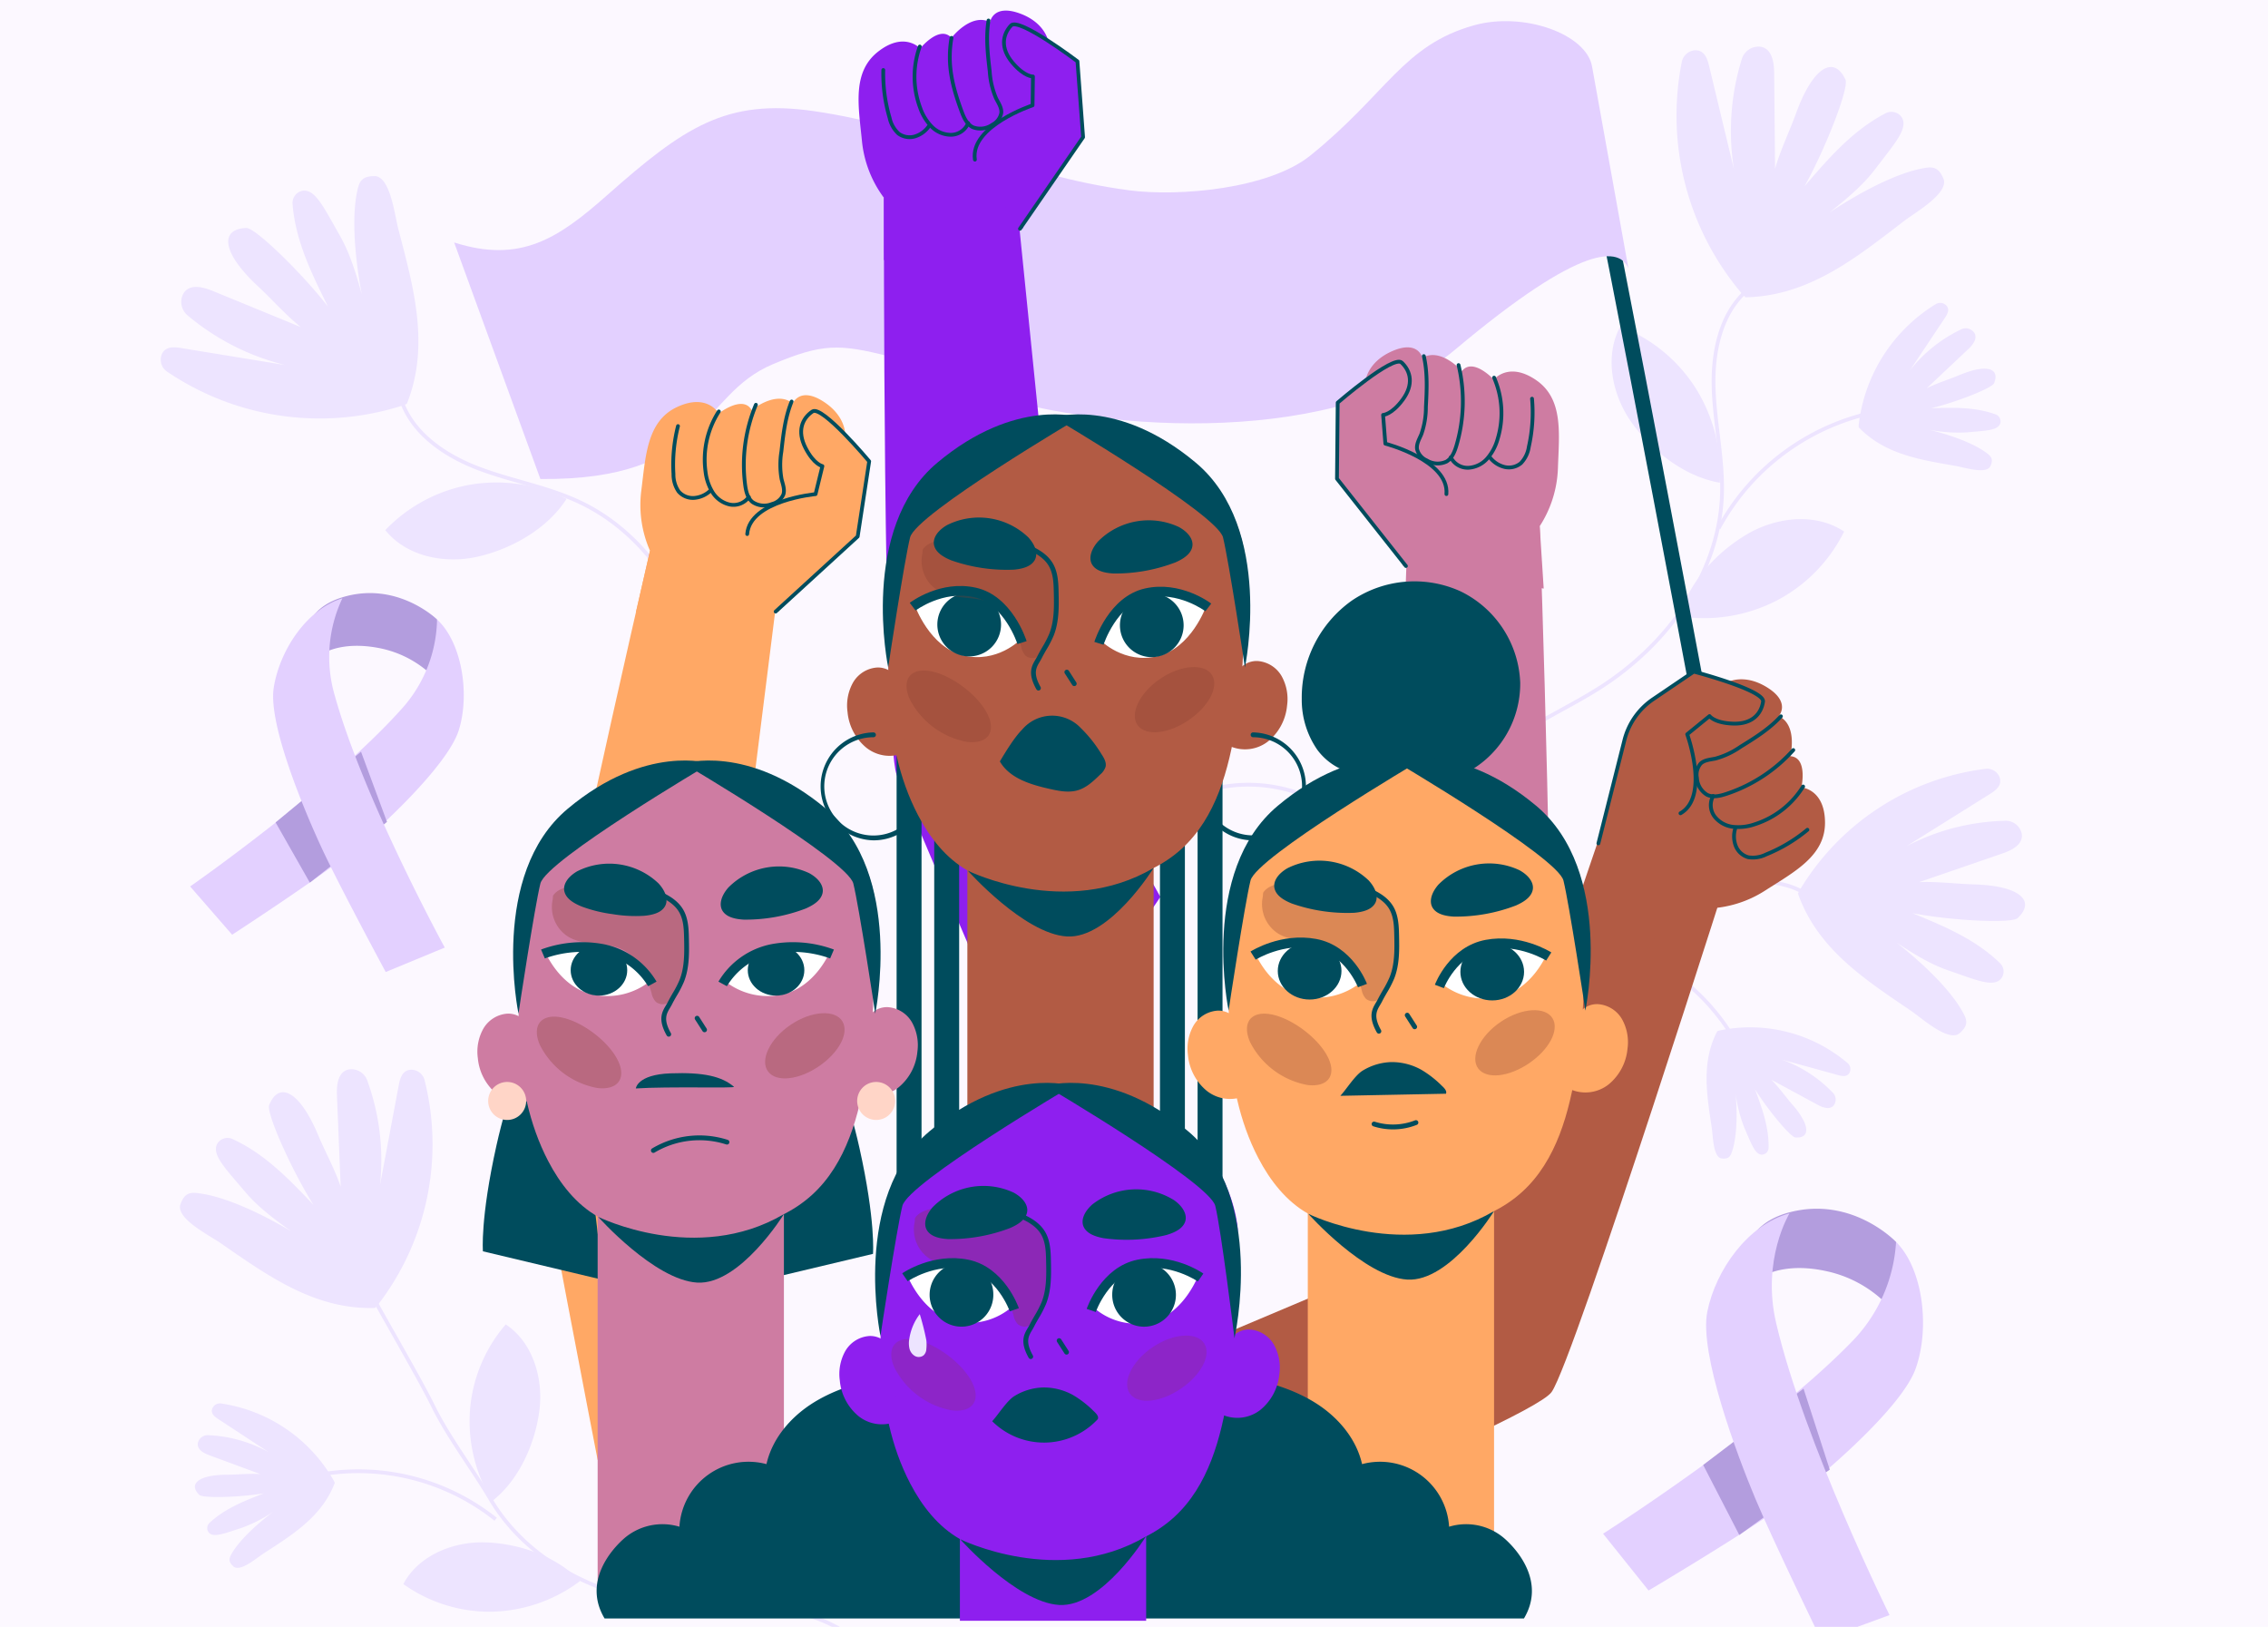 <svg xmlns="http://www.w3.org/2000/svg" xmlns:xlink="http://www.w3.org/1999/xlink" width="601" height="431" viewBox="0 0 601 431">
  <defs>
    <clipPath id="clip-path">
      <rect id="Rectángulo_48830" data-name="Rectángulo 48830" width="524" height="431" transform="translate(-0.278 15.695)" fill="none"/>
    </clipPath>
    <clipPath id="clip-path-2">
      <rect id="Rectángulo_48829" data-name="Rectángulo 48829" width="524" height="525" transform="translate(0 0.04)" fill="none"/>
    </clipPath>
    <clipPath id="clip-path-3">
      <rect id="Rectángulo_48817" data-name="Rectángulo 48817" width="35.814" height="32.211" fill="none"/>
    </clipPath>
    <clipPath id="clip-path-4">
      <rect id="Rectángulo_48818" data-name="Rectángulo 48818" width="21.052" height="17.275" fill="none"/>
    </clipPath>
    <clipPath id="clip-path-5">
      <rect id="Rectángulo_48819" data-name="Rectángulo 48819" width="22.37" height="18.984" fill="none"/>
    </clipPath>
    <clipPath id="clip-path-6">
      <rect id="Rectángulo_48820" data-name="Rectángulo 48820" width="35.813" height="32.21" fill="none"/>
    </clipPath>
    <clipPath id="clip-path-7">
      <rect id="Rectángulo_48821" data-name="Rectángulo 48821" width="21.052" height="17.274" fill="none"/>
    </clipPath>
    <clipPath id="clip-path-8">
      <rect id="Rectángulo_48822" data-name="Rectángulo 48822" width="22.371" height="18.984" fill="none"/>
    </clipPath>
    <clipPath id="clip-path-9">
      <rect id="Rectángulo_48823" data-name="Rectángulo 48823" width="35.814" height="32.21" fill="none"/>
    </clipPath>
  </defs>
  <g id="Grupo_172411" data-name="Grupo 172411" transform="translate(-180 -8880)">
    <rect id="Rectángulo_48815" data-name="Rectángulo 48815" width="601" height="431" transform="translate(180 8880)" fill="#fcf8ff"/>
    <g id="Grupo_163462" data-name="Grupo 163462" transform="translate(208.278 8864.305)" clip-path="url(#clip-path)">
      <g id="Grupo_163461" data-name="Grupo 163461" transform="translate(-0.278 -1.345)">
        <g id="Grupo_163460" data-name="Grupo 163460" transform="translate(0 0)" clip-path="url(#clip-path-2)">
          <path id="Trazado_203364" data-name="Trazado 203364" d="M418.333,89.031c-7.177,6.248-9.232,16.63-8.9,26.152s2.588,18.956,2.185,28.475c-.885,20.808-14.728,39.47-32.262,50.649-10.2,6.505-21.862,11.046-30.407,19.623A43.636,43.636,0,0,0,336.4,245.271" transform="translate(16.671 4.879)" fill="none" stroke="#ede4ff" stroke-miterlimit="10" stroke-width="1"/>
          <path id="Trazado_203365" data-name="Trazado 203365" d="M467.37,62.55c-.949-2.183-2.027-3.16-4.381-2.835-7.906,1.089-18.672,7.143-25.838,11.914,4.39-3.5,8.779-7.085,12.178-11.554,5.088-6.688,8.688-10.608,7.116-13.564a3.307,3.307,0,0,0-4.464-1.16c-8.906,4.636-15.434,12.395-21.362,19.25,5.68-10.216,11.768-26.007,10.832-28.187-3.035-6.569-8.612-3.481-13.091,8.855-1.8,4.949-4.129,9.668-5.573,14.732q-.118-12.682-.239-25.364c-.027-2.9-.593-6.569-3.714-6.981a4.662,4.662,0,0,0-4.906,3.4,64.43,64.43,0,0,0-2.042,29.077q-3.289-13.67-6.576-27.341c-.468-1.944-1.209-4.223-3.668-4.182a3.83,3.83,0,0,0-3.576,3.1,72.875,72.875,0,0,0,16.057,61.514l.812.826c16.748-.306,29.306-10.435,42.019-20.205,2.983-2.292,12.107-7.413,10.417-11.3" transform="translate(19.592 1.751)" fill="#ede4ff"/>
          <path id="Trazado_203366" data-name="Trazado 203366" d="M477.628,135.459c.57-1.3.562-2.166-.531-3.068-3.668-3.03-10.66-5.31-15.639-6.529a40.324,40.324,0,0,0,9.966.68c4.976-.468,8.143-.472,8.8-2.355a1.977,1.977,0,0,0-1.295-2.428c-5.622-2.037-11.649-1.769-17.037-1.6,6.757-1.632,16.114-5.337,16.688-6.628,1.645-3.985-1.956-5.185-9.155-2.17-2.888,1.21-5.891,2.092-8.686,3.5l10.984-10.349c1.254-1.181,2.631-2.913,1.551-4.45a2.775,2.775,0,0,0-3.468-.779,38.223,38.223,0,0,0-13.528,10.846L465.565,96.2c.661-.991,1.357-2.236.346-3.3a2.276,2.276,0,0,0-2.8-.317,43.345,43.345,0,0,0-20.39,31.891l-.034.689c6.9,7.227,16.394,8.649,25.8,10.283,2.206.384,8.128,2.319,9.143.008" transform="translate(21.826 5.043)" fill="#ede4ff"/>
          <path id="Trazado_203367" data-name="Trazado 203367" d="M407.3,150.627a61.181,61.181,0,0,1,51.128-32" transform="translate(20.11 6.386)" fill="none" stroke="#ede4ff" stroke-miterlimit="10" stroke-width="1"/>
          <path id="Trazado_203368" data-name="Trazado 203368" d="M408.942,139.585a42.371,42.371,0,0,0-6.46-25.146,41.173,41.173,0,0,0-19.918-16.252c-4.275,7.939-2.186,18.062,2.918,25.316s13.756,14.39,23.46,16.081" transform="translate(18.798 5.345)" fill="#ede4ff"/>
          <path id="Trazado_203369" data-name="Trazado 203369" d="M397.45,172.489a42.111,42.111,0,0,0,25.582-4.09,41.2,41.2,0,0,0,18.009-18.353c-7.484-5.01-17.736-3.874-25.42.539s-15.583,12.38-18.171,21.9" transform="translate(19.632 7.819)" fill="#ede4ff"/>
          <path id="Trazado_203370" data-name="Trazado 203370" d="M436.514,242.416c-7.567-4.49-17.258-3.263-25.5-.191s-15.843,7.814-24.3,10.239c-18.48,5.3-38.865-1.427-53.775-13.586-8.676-7.076-16.06-16.008-26.065-21.02a40.142,40.142,0,0,0-31.11-1.884" transform="translate(13.731 11.228)" fill="none" stroke="#ede4ff" stroke-miterlimit="10" stroke-width="1"/>
          <path id="Trazado_203371" data-name="Trazado 203371" d="M470.269,279.682c1.635-1.472,2.175-2.706,1.2-4.682-3.263-6.637-11.71-14.34-17.981-19.251,4.343,2.841,8.769,5.654,13.674,7.339,7.344,2.523,11.827,4.544,13.956,2.3a3.074,3.074,0,0,0-.287-4.266c-6.662-6.481-15.362-9.958-23.1-13.171,10.606,2.014,26.211,2.757,27.846,1.3,4.866-4.589.533-8.593-11.577-8.931-4.859-.136-9.672-.808-14.528-.6l22.14-7.619c2.528-.87,5.579-2.441,5.03-5.307a4.315,4.315,0,0,0-4.414-3.322,59.226,59.226,0,0,0-26.057,6.7L478.2,216.393c1.566-.979,3.345-2.3,2.591-4.448a3.539,3.539,0,0,0-3.761-2.241A67.133,67.133,0,0,0,427.85,241.8l-.487.955c5.161,14.644,17.7,22.734,29.968,31.064,2.879,1.955,10.028,8.485,12.937,5.863" transform="translate(21.083 11.023)" fill="#ede4ff"/>
          <path id="Trazado_203372" data-name="Trazado 203372" d="M408.311,309.611c1.3.123,2.06-.139,2.531-1.363,1.582-4.111,1.536-10.93,1.149-15.666a37.586,37.586,0,0,0,2.316,8.967c1.863,4.241,2.791,7.025,4.632,7.053a1.827,1.827,0,0,0,1.748-1.849c.141-5.54-1.854-10.764-3.573-15.456,3.4,5.467,9.38,12.617,10.679,12.746,3.97.282,3.97-3.237-.775-8.689-1.9-2.187-3.552-4.572-5.605-6.618l12.271,6.641c1.4.758,3.32,1.462,4.349.063a2.578,2.578,0,0,0-.331-3.278,35.337,35.337,0,0,0-13.448-8.733l14.909,4.1c1.06.291,2.355.54,2.989-.659a2.116,2.116,0,0,0-.54-2.556,39.925,39.925,0,0,0-33.88-8.623l-.614.172c-4.314,8.178-2.785,16.948-1.469,25.7.308,2.052.343,7.827,2.663,8.046" transform="translate(19.963 14.343)" fill="#ede4ff"/>
          <path id="Trazado_203373" data-name="Trazado 203373" d="M374.263,252.206a56.642,56.642,0,0,1,42.959,35.631" transform="translate(18.508 13.189)" fill="none" stroke="#ede4ff" stroke-miterlimit="10" stroke-width="1"/>
          <path id="Trazado_203374" data-name="Trazado 203374" d="M384.459,250.849a39.026,39.026,0,0,0,20.132-13.028A38.2,38.2,0,0,0,413,215.55c-8.2-1.442-16.454,3.354-21.316,9.962s-8.582,16.306-7.228,25.337" transform="translate(18.988 11.309)" fill="#ede4ff"/>
          <path id="Trazado_203375" data-name="Trazado 203375" d="M351.93,250.038a39.161,39.161,0,0,0,11.054,21.312,38.034,38.034,0,0,0,21.333,10.481c2.2-8.047-1.789-16.734-7.9-22.205s-15.392-10.092-24.489-9.588" transform="translate(17.425 13.077)" fill="#ede4ff"/>
          <path id="Trazado_203376" data-name="Trazado 203376" d="M74.3,116.576c2.948,9,11.655,14.894,20.493,18.261s18.337,4.927,26.89,8.968c18.695,8.833,30.43,28.749,33.9,49.171,2.018,11.885,1.678,24.351,6.229,35.51A43.3,43.3,0,0,0,185.644,252.1" transform="translate(3.962 6.282)" fill="none" stroke="#ede4ff" stroke-miterlimit="10" stroke-width="1"/>
          <path id="Trazado_203377" data-name="Trazado 203377" d="M70.187,60.278c-2.362.032-3.672.645-4.282,2.932-2.052,7.685-.663,19.914.939,28.339-1.506-5.382-3.1-10.8-5.875-15.645C56.812,68.65,54.614,63.831,51.3,64.136a3.3,3.3,0,0,0-2.783,3.655c.807,9.972,5.389,18.962,9.375,27.052C50.741,85.685,38.643,74,36.288,74.024c-7.18.257-6.5,6.573,3.054,15.444,3.834,3.56,7.252,7.52,11.328,10.8L27.376,90.712c-2.66-1.092-6.239-1.987-7.819.722a4.655,4.655,0,0,0,1.223,5.82,63.734,63.734,0,0,0,25.812,13.085l-27.546-4.495c-1.959-.319-4.328-.517-5.238,1.758a3.82,3.82,0,0,0,1.458,4.483,72.053,72.053,0,0,0,62.461,8.954l1.069-.428c6.175-15.51,1.75-30.955-2.288-46.406-.947-3.625-2.115-13.984-6.321-13.928" transform="translate(1.016 3.414)" fill="#ede4ff"/>
          <path id="Trazado_203378" data-name="Trazado 203378" d="M118.366,141.85a41.891,41.891,0,0,0-25.493-3.756A40.9,40.9,0,0,0,70.33,150.137c5.614,6.988,15.679,8.97,24.282,7.076s18.466-7.1,23.754-15.362" transform="translate(3.769 7.348)" fill="#ede4ff"/>
          <path id="Trazado_203379" data-name="Trazado 203379" d="M64.527,337.88c3.668,7.286,14.775,26.005,18.783,34.178S93.86,388.8,98.483,396.643c10.109,17.135,30.172,26.6,49.977,28.094,11.525.869,23.4-.576,34.455,2.788a41.594,41.594,0,0,1,24.678,20.737" transform="translate(3.488 17.553)" fill="none" stroke="#ede4ff" stroke-miterlimit="10" stroke-width="1"/>
          <path id="Trazado_203380" data-name="Trazado 203380" d="M18.59,321.125c.8-2.129,1.783-3.114,4.045-2.917,7.6.658,18.166,5.918,25.237,10.128-4.359-3.126-8.72-6.34-12.18-10.442-5.179-6.139-8.8-9.708-7.443-12.606a3.161,3.161,0,0,1,4.205-1.323c8.725,4,15.328,11.088,21.316,17.347-5.912-9.478-12.482-24.259-11.693-26.385,2.582-6.417,8.055-3.738,12.922,7.822,1.953,4.638,4.406,9.03,6.027,13.795q-.5-12.113-.989-24.224c-.113-2.766.252-6.3,3.21-6.844a4.456,4.456,0,0,1,4.846,3.012,61.582,61.582,0,0,1,3.345,27.658L76.4,289.729c.352-1.878.951-4.089,3.3-4.168a3.658,3.658,0,0,1,3.563,2.788,69.663,69.663,0,0,1-12.376,59.494l-.735.828c-16,.515-28.476-8.549-41.081-17.263-2.957-2.045-11.912-6.493-10.485-10.284" transform="translate(1.253 14.88)" fill="#ede4ff"/>
          <path id="Trazado_203381" data-name="Trazado 203381" d="M32.387,412.839c-.986-.928-1.3-1.694-.677-2.9,2.1-4.04,7.4-8.666,11.322-11.6a38.627,38.627,0,0,1-8.513,4.333c-4.553,1.453-7.338,2.637-8.619,1.226a1.893,1.893,0,0,1,.234-2.622c4.186-3.9,9.586-5.92,14.388-7.794-6.553,1.1-16.166,1.344-17.152.424-2.933-2.889-.213-5.295,7.244-5.34,2.991-.018,5.963-.367,8.948-.173l-13.522-4.986c-1.543-.57-3.4-1.577-3.024-3.334a2.657,2.657,0,0,1,2.761-1.985,36.453,36.453,0,0,1,15.945,4.472l-13.366-8.771c-.95-.623-2.027-1.458-1.534-2.771a2.178,2.178,0,0,1,2.343-1.328A41.325,41.325,0,0,1,59,390.1l.287.594c-3.372,8.941-11.195,13.751-18.857,18.713-1.8,1.163-6.284,5.087-8.039,3.433" transform="translate(1.436 19.172)" fill="#ede4ff"/>
          <path id="Trazado_203382" data-name="Trazado 203382" d="M100.864,399.494A58.383,58.383,0,0,0,43.953,390.5" transform="translate(2.49 20.042)" fill="none" stroke="#ede4ff" stroke-miterlimit="10" stroke-width="1"/>
          <path id="Trazado_203383" data-name="Trazado 203383" d="M97.616,396.565a40.5,40.5,0,0,1-5.873-24.11,39.476,39.476,0,0,1,9.471-22.7c7.175,4.757,9.97,14.232,8.934,22.652s-5.117,18.346-12.533,24.158" transform="translate(4.802 18.158)" fill="#ede4ff"/>
          <path id="Trazado_203384" data-name="Trazado 203384" d="M121.72,414.947a40.274,40.274,0,0,1-23.4,8.119,39.27,39.27,0,0,1-23.435-7.324c4.052-7.606,13.2-11.283,21.663-11.038s18.7,3.387,25.17,10.242" transform="translate(3.99 20.955)" fill="#ede4ff"/>
          <path id="Trazado_203385" data-name="Trazado 203385" d="M50.476,184.817s4.961-7.5,18.942-4.906a28.063,28.063,0,0,1,19.466,13.959l-3.833-21.483s-10.571-10.293-25.019-5.9-9.556,18.327-9.556,18.327" transform="translate(2.768 8.768)" fill="#b39dde"/>
          <path id="Trazado_203386" data-name="Trazado 203386" d="M21.01,242.78l11.131,12.786s21.648-14.08,30.181-20.865S89.243,210.825,92.2,201.374s.882-23.2-5.764-29.325a36.27,36.27,0,0,1-9.575,23.906C57.79,217.169,21.01,242.78,21.01,242.78" transform="translate(1.378 9.107)" fill="#e3d0ff"/>
          <path id="Trazado_203387" data-name="Trazado 203387" d="M65.245,205.39l6.882,18.593L51.682,240.071l-9.074-15.95Z" transform="translate(2.425 10.805)" fill="#b39dde"/>
          <path id="Trazado_203388" data-name="Trazado 203388" d="M87.465,259.245l-15.649,6.474s-12.1-22.452-16.724-32.337-14.5-33.224-12.948-43.007,8.649-20.729,18.2-23.676a36.288,36.288,0,0,0-2.058,25.676c7.644,27.513,29.181,66.871,29.181,66.871" transform="translate(2.394 8.834)" fill="#e3d0ff"/>
          <path id="Trazado_203389" data-name="Trazado 203389" d="M414.17,341.9s5.987-8.286,21.751-4.688a31.924,31.924,0,0,1,21.467,16.772l-3.355-24.589S442.5,317.2,425.881,321.52,414.17,341.9,414.17,341.9" transform="translate(20.41 16.672)" fill="#b39dde"/>
          <path id="Trazado_203390" data-name="Trazado 203390" d="M378.113,406.265l12.05,15.048s25.253-14.986,35.264-22.3,31.7-25.868,35.5-36.466,2.083-26.316-5.182-33.588a41.231,41.231,0,0,1-11.992,26.711c-22.662,23.211-65.644,50.59-65.644,50.59" transform="translate(18.694 17.099)" fill="#e3d0ff"/>
          <path id="Trazado_203391" data-name="Trazado 203391" d="M430,365.948l6.954,21.446-23.977,17.322-9.567-18.547Z" transform="translate(19.921 18.982)" fill="#b39dde"/>
          <path id="Trazado_203392" data-name="Trazado 203392" d="M452.756,428.187l-18.082,6.623s-12.7-26.076-17.5-37.522-14.927-38.427-12.709-49.47,10.792-23.146,21.779-26.049c0,0-7.483,12.213-3.534,29.077,7.4,31.617,30.041,77.342,30.041,77.342" transform="translate(19.957 16.732)" fill="#e3d0ff"/>
          <path id="Trazado_203393" data-name="Trazado 203393" d="M376.93,60.278C388.46,117.417,412.393,245.8,412.393,245.8" transform="translate(18.637 3.414)" fill="none" stroke="#004c5d" stroke-miterlimit="10" stroke-width="4"/>
          <path id="Trazado_203394" data-name="Trazado 203394" d="M389.295,33.383c-1.343-8.693-18.117-14.779-31.353-11.052-18.831,5.3-23.02,18.145-43.354,34.509-10.9,8.771-34.608,10.971-48.147,9.173-29.464-3.913-53.985-16.7-83.4-20.959-23.272-3.371-34.409,4.265-54.853,22.344C115.354,78.748,105.3,85.481,87.733,79.848l22.855,62.672c44.56.388,42-22.162,61.533-30.386,13.2-5.558,17.634-5.431,30.632-2.17,8.6,2.158,17.188,7.327,25.647,9.989,33.036,10.4,94.159,13.861,124.508-11.647,34.288-28.82,43.749-27.025,46-21.547Z" transform="translate(4.613 1.425)" fill="#e3d0ff"/>
          <path id="Trazado_203395" data-name="Trazado 203395" d="M275.343,362.737l72.951-30.809L386.128,220.9l34.36,8.52s-43.236,136.474-49.194,144.82-134.105,59.507-134.105,59.507Z" transform="translate(11.861 11.595)" fill="#b25b44"/>
          <path id="Trazado_203396" data-name="Trazado 203396" d="M405.668,247.855a29.9,29.9,0,0,0,15.394-4.759c7.711-4.956,15.922-9.17,15.865-18.05s-6.256-9.272-6.256-9.272,1.786-7.967-2.945-8.274c0,0,2.082-8.176-3.064-10.625,0,0,3.27-3.545-2.894-7.486s-10.6-1.52-10.6-1.52L377.91,226.775,392.721,258.1Z" transform="translate(18.684 9.875)" fill="#b25b44"/>
          <path id="Trazado_203397" data-name="Trazado 203397" d="M427.362,205.4a41.051,41.051,0,0,1-17.872,11.657c-1.611.522-3.419.932-4.949.207a5.543,5.543,0,0,1-2.705-4.488A4.464,4.464,0,0,1,402.8,209c1.006-.975,2.543-1.046,3.912-1.334a21.365,21.365,0,0,0,6.618-3.1c3.834-2.366,7.722-4.774,10.754-8.11" transform="translate(19.842 10.35)" fill="none" stroke="#004c5d" stroke-linecap="round" stroke-linejoin="round" stroke-width="1"/>
          <path id="Trazado_203398" data-name="Trazado 203398" d="M429.8,214.157a23.486,23.486,0,0,1-12.848,10.013,13.293,13.293,0,0,1-5.693.669,7.229,7.229,0,0,1-4.92-2.725,5.033,5.033,0,0,1-.387-5.446" transform="translate(20.014 11.251)" fill="none" stroke="#004c5d" stroke-linecap="round" stroke-linejoin="round" stroke-width="1"/>
          <path id="Trazado_203399" data-name="Trazado 203399" d="M430.649,225.074a41.212,41.212,0,0,1-10.946,6.535,7.84,7.84,0,0,1-4.753.735,5.017,5.017,0,0,1-3.28-2.976,7.058,7.058,0,0,1-.181-4.513" transform="translate(20.299 11.796)" fill="none" stroke="#004c5d" stroke-linecap="round" stroke-linejoin="round" stroke-width="1"/>
          <path id="Trazado_203400" data-name="Trazado 203400" d="M398.6,222.728c7.777-4.46,1.783-20.938,1.783-20.938l5.915-4.82a14.2,14.2,0,0,0,7.759,2.308c4.957.154,5.372-2.829,5.535-6.184s-17.459-7.895-17.459-7.895l-10.651,7.219a19.041,19.041,0,0,0-7.777,11.108L378.369,224.7" transform="translate(18.707 9.777)" fill="#b25b44"/>
          <path id="Trazado_203401" data-name="Trazado 203401" d="M398.673,222.728c7.777-4.46,1.784-20.938,1.784-20.938l5.914-4.82s1.31,1.844,6.266,2,7.413-2.5,7.916-5.818c.46-3.032-18.348-7.95-18.348-7.95l-10.789,7.312a18.6,18.6,0,0,0-7.6,10.853l-6.89,27.322" transform="translate(18.637 9.777)" fill="none" stroke="#004c5d" stroke-linecap="round" stroke-linejoin="round" stroke-width="1"/>
          <path id="Trazado_203402" data-name="Trazado 203402" d="M269.606,250.962,245.883,208.45l-13.7-135.426L196.35,65.746s-.237,143.212,3.365,152.82S235.2,301.981,235.2,301.981Z" transform="translate(9.88 3.693)" fill="#8e1fef"/>
          <path id="Trazado_203403" data-name="Trazado 203403" d="M196.661,68.148a30.056,30.056,0,0,1-5.821-15.056c-.9-9.137-2.7-18.207,4.288-23.668s11.137-.83,11.137-.83,5.128-6.344,8.3-2.814c0,0,5.108-6.708,10.218-4.18,0,0,.744-4.77,7.652-2.368s7.764,7.394,7.764,7.394l-6.661,49.545-36.873,8.511Z" transform="translate(9.57 1.289)" fill="#8e1fef"/>
          <path id="Trazado_203404" data-name="Trazado 203404" d="M213.449,25.653c-1.232,7.1.231,12.895,2.738,19.65.59,1.59,1.391,3.266,2.907,4.02a5.518,5.518,0,0,0,5.191-.657,4.453,4.453,0,0,0,2.357-3.1c.139-1.4-.759-2.648-1.382-3.9a21.474,21.474,0,0,1-1.68-7.125c-.526-4.481-1.052-9.033-.321-13.484" transform="translate(10.688 1.416)" fill="none" stroke="#004c5d" stroke-linecap="round" stroke-linejoin="round" stroke-width="1"/>
          <path id="Trazado_203405" data-name="Trazado 203405" d="M205.479,27.619a23.586,23.586,0,0,0,.13,16.313,13.367,13.367,0,0,0,3.006,4.892A7.229,7.229,0,0,0,213.8,51a5.012,5.012,0,0,0,4.5-3.073" transform="translate(10.255 1.751)" fill="none" stroke="#004c5d" stroke-linecap="round" stroke-linejoin="round" stroke-width="1"/>
          <path id="Trazado_203406" data-name="Trazado 203406" d="M196.191,33.536a41.421,41.421,0,0,0,1.673,12.66,7.878,7.878,0,0,0,2.373,4.193,5,5,0,0,0,4.363.732,7.036,7.036,0,0,0,3.645-2.655" transform="translate(9.872 2.052)" fill="none" stroke="#004c5d" stroke-linecap="round" stroke-linejoin="round" stroke-width="1"/>
          <path id="Trazado_203407" data-name="Trazado 203407" d="M219.348,57.835c-1.332-8.88,15.282-14.385,15.282-14.385l.1-7.641a14.213,14.213,0,0,1-6.618-4.669c-3.195-3.8-1.117-5.978,1.407-8.187s17.007,8.833,17.007,8.833l1.492,20.094L231.288,76.156" transform="translate(10.992 1.498)" fill="#8e1fef"/>
          <path id="Trazado_203408" data-name="Trazado 203408" d="M219.348,57.866c-1.332-8.88,15.282-14.385,15.282-14.385l.1-7.641s-2.255.115-5.45-3.688-2.641-7.378-.354-9.833c2.086-2.242,17.6,9.5,17.6,9.5l1.492,20.094L231.288,76.187" transform="translate(10.992 1.467)" fill="none" stroke="#004c5d" stroke-linecap="round" stroke-linejoin="round" stroke-width="1"/>
          <path id="Trazado_203409" data-name="Trazado 203409" d="M363.943,148.545l-35.288,9.594-4.9,136.031,41.919-3.8c2.973-9.822-1.731-141.828-1.731-141.828" transform="translate(16.058 7.91)" fill="#ce7ca2"/>
          <path id="Trazado_203410" data-name="Trazado 203410" d="M364.218,150.842a30.076,30.076,0,0,0,4.835-15.4c.308-9.177,1.511-18.345-5.814-23.339s-11.167-.1-11.167-.1-5.528-6-8.467-2.269c0,0-5.532-6.361-10.465-3.506,0,0-1.054-4.711-7.791-1.864s-7.267,7.883-7.267,7.883l9.855,49.008,37.346,6.1Z" transform="translate(15.783 5.613)" fill="#ce7ca2"/>
          <path id="Trazado_203411" data-name="Trazado 203411" d="M342.092,108.037a41.256,41.256,0,0,1-.577,21.365c-.485,1.625-1.176,3.349-2.641,4.2a5.516,5.516,0,0,1-5.221-.317,4.453,4.453,0,0,1-2.553-2.941c-.23-1.383.586-2.691,1.126-3.985a21.485,21.485,0,0,0,1.214-7.22c.235-4.505.465-9.082-.553-13.477" transform="translate(16.413 5.726)" fill="none" stroke="#004c5d" stroke-linecap="round" stroke-linejoin="round" stroke-width="1"/>
          <path id="Trazado_203412" data-name="Trazado 203412" d="M351.093,111.087a23.58,23.58,0,0,1,.927,16.286,13.365,13.365,0,0,1-2.683,5.077,7.23,7.23,0,0,1-5.032,2.512,5.011,5.011,0,0,1-4.692-2.773" transform="translate(16.827 6.002)" fill="none" stroke="#004c5d" stroke-linecap="round" stroke-linejoin="round" stroke-width="1"/>
          <path id="Trazado_203413" data-name="Trazado 203413" d="M360.663,116.394a41.4,41.4,0,0,1-.85,12.741,7.878,7.878,0,0,1-2.1,4.339,5,5,0,0,1-4.306,1.015,7.023,7.023,0,0,1-3.808-2.413" transform="translate(17.312 6.272)" fill="none" stroke="#004c5d" stroke-linecap="round" stroke-linejoin="round" stroke-width="1"/>
          <path id="Trazado_203414" data-name="Trazado 203414" d="M339.854,142.109c.754-8.949-16.181-13.36-16.181-13.36l-.6-7.618a14.217,14.217,0,0,0,6.3-5.091c2.941-4,.727-6.038-1.935-8.077s-16.4,9.921-16.4,9.921l-.188,20.148,18.271,23.136" transform="translate(15.433 5.831)" fill="#ce7ca2"/>
          <path id="Trazado_203415" data-name="Trazado 203415" d="M339.854,142.143c.754-8.949-16.181-13.36-16.181-13.36l-.6-7.618s2.257-.033,5.2-4.035,2.158-7.534-.282-9.836c-2.228-2.1-16.948,10.623-16.948,10.623l-.188,20.148L329.126,161.2" transform="translate(15.433 5.797)" fill="none" stroke="#004c5d" stroke-linecap="round" stroke-linejoin="round" stroke-width="1"/>
          <path id="Trazado_203416" data-name="Trazado 203416" d="M168.582,351.7l-13.6-46.764L171.956,169.88l-33.291-15.153s-32.3,139.507-30.938,149.679S124.792,395.6,124.792,395.6Z" transform="translate(5.581 8.225)" fill="#ffa865"/>
          <path id="Trazado_203417" data-name="Trazado 203417" d="M137.4,156.724a30.084,30.084,0,0,1-2.3-15.981c1.166-9.106,1.449-18.349,9.479-22.1s11.039,1.7,11.039,1.7,6.418-5.029,8.72-.875c0,0,6.481-5.388,10.892-1.775,0,0,1.8-4.48,7.988-.584s5.909,8.951,5.909,8.951L171.546,172.84H133.708Z" transform="translate(6.843 6.227)" fill="#ffa865"/>
          <path id="Trazado_203418" data-name="Trazado 203418" d="M164.145,117.968a41.239,41.239,0,0,0-2.856,21.18c.219,1.683.624,3.5,1.932,4.571a5.515,5.515,0,0,0,5.206.529,4.447,4.447,0,0,0,2.991-2.491c.448-1.328-.147-2.751-.474-4.114a21.48,21.48,0,0,1-.04-7.322c.49-4.485,1-9.039,2.706-13.213" transform="translate(8.164 6.309)" fill="none" stroke="#004c5d" stroke-linecap="round" stroke-linejoin="round" stroke-width="1"/>
          <path id="Trazado_203419" data-name="Trazado 203419" d="M154.8,119.608a23.581,23.581,0,0,0-3.526,15.926,13.37,13.37,0,0,0,1.835,5.443,7.236,7.236,0,0,0,4.563,3.289,5.006,5.006,0,0,0,5.076-1.982" transform="translate(7.684 6.436)" fill="none" stroke="#004c5d" stroke-linecap="round" stroke-linejoin="round" stroke-width="1"/>
          <path id="Trazado_203420" data-name="Trazado 203420" d="M144.367,123.3a41.436,41.436,0,0,0-1.2,12.713,7.882,7.882,0,0,0,1.374,4.62,5,5,0,0,0,4.087,1.7,7.014,7.014,0,0,0,4.146-1.769" transform="translate(7.297 6.624)" fill="none" stroke="#004c5d" stroke-linecap="round" stroke-linejoin="round" stroke-width="1"/>
          <path id="Trazado_203421" data-name="Trazado 203421" d="M161.8,152.06c.691-8.954,18.113-10.581,18.113-10.581l1.813-7.422a14.239,14.239,0,0,1-5.4-6.04c-2.261-4.424.252-6.076,3.205-7.661s14.594,12.434,14.594,12.434l-3.045,19.916L169.332,172.6" transform="translate(8.205 6.468)" fill="#ffa865"/>
          <path id="Trazado_203422" data-name="Trazado 203422" d="M161.8,152.1c.691-8.954,18.113-10.581,18.113-10.581l1.813-7.422s-2.224-.4-4.484-4.821-.922-7.783,1.856-9.661c2.535-1.715,15.024,13.214,15.024,13.214l-3.045,19.916-21.744,19.893" transform="translate(8.205 6.429)" fill="none" stroke="#004c5d" stroke-linecap="round" stroke-linejoin="round" stroke-width="1"/>
          <path id="Trazado_203423" data-name="Trazado 203423" d="M199.556,206.442v117.07a3.3,3.3,0,1,0,6.608,0V210.56Z" transform="translate(10.036 10.858)" fill="#004c5d"/>
          <path id="Trazado_203424" data-name="Trazado 203424" d="M209.064,206.442v117.07a3.3,3.3,0,1,0,6.608,0V210.56Z" transform="translate(10.497 10.858)" fill="#004c5d"/>
          <path id="Trazado_203425" data-name="Trazado 203425" d="M218.573,206.442v117.07a3.3,3.3,0,1,0,6.608,0V210.56Z" transform="translate(10.958 10.858)" fill="#004c5d"/>
          <path id="Trazado_203426" data-name="Trazado 203426" d="M228.082,206.442v117.07a3.3,3.3,0,1,0,6.608,0V210.56Z" transform="translate(11.419 10.858)" fill="#004c5d"/>
          <path id="Trazado_203427" data-name="Trazado 203427" d="M237.59,206.442v117.07a3.3,3.3,0,1,0,6.608,0V210.56Z" transform="translate(11.88 10.858)" fill="#004c5d"/>
          <path id="Trazado_203428" data-name="Trazado 203428" d="M247.1,206.442v117.07a3.3,3.3,0,1,0,6.608,0V210.56Z" transform="translate(12.341 10.858)" fill="#004c5d"/>
          <path id="Trazado_203429" data-name="Trazado 203429" d="M256.608,206.442v117.07a3.3,3.3,0,1,0,6.607,0V210.56Z" transform="translate(12.802 10.858)" fill="#004c5d"/>
          <path id="Trazado_203430" data-name="Trazado 203430" d="M266.116,206.442v117.07a3.3,3.3,0,1,0,6.608,0V210.56Z" transform="translate(13.263 10.858)" fill="#004c5d"/>
          <path id="Trazado_203431" data-name="Trazado 203431" d="M275.625,206.442v117.07a3.3,3.3,0,1,0,6.608,0V210.56Z" transform="translate(13.724 10.858)" fill="#004c5d"/>
          <path id="Trazado_203432" data-name="Trazado 203432" d="M217.439,223.182V329.066H266.8V211.883Z" transform="translate(10.903 11.136)" fill="#b25b44"/>
          <path id="Trazado_203433" data-name="Trazado 203433" d="M292.114,159.051c-.682,16.613.1,26.736-2.493,43.159-1.918,12.137-5.309,24.877-14.376,33.148-9.8,8.944-24.142,10.727-37.386,10.191-6.658-.269-13.508-1.079-19.315-4.35-5.837-3.287-10.137-8.817-13.237-14.763-5.11-9.8-7.3-20.931-7.71-31.984s-.116-29.348,1.476-40.292c0,0,8.258-34.341,44.972-33.018,45.932,1.656,48.069,37.909,48.069,37.909" transform="translate(9.933 6.512)" fill="#b25b44"/>
          <path id="Trazado_203434" data-name="Trazado 203434" d="M204.212,168.807c.462-.618,6.939-5.564,15.882-3.554s12.027,12.518,12.027,12.518-6.168,6.337-15.111,4.173-12.8-13.137-12.8-13.137" transform="translate(10.261 8.736)" fill="#fff"/>
          <path id="Trazado_203435" data-name="Trazado 203435" d="M244.574,189.053a.639.639,0,0,1-.537-.294l-1.961-3.06a.638.638,0,1,1,1.074-.69l1.961,3.061a.638.638,0,0,1-.537.984" transform="translate(12.093 9.752)" fill="#004c5d"/>
          <path id="Trazado_203436" data-name="Trazado 203436" d="M225.658,208.422c1.483-2.493,3.848-6.389,5.9-8.435a10.42,10.42,0,0,1,15.552-.4,34.746,34.746,0,0,1,5.444,6.862c.684,1.029,1.4,2.223,1.106,3.424a4.52,4.52,0,0,1-1.416,2.017c-1.744,1.7-3.585,3.464-5.918,4.163-2.429.729-5.037.2-7.51-.36-5.035-1.141-10.577-2.79-13.16-7.269" transform="translate(11.301 10.342)" fill="#004c5d"/>
          <path id="Trazado_203437" data-name="Trazado 203437" d="M200.98,188.587a5.969,5.969,0,0,0-5.895-4.433,8.016,8.016,0,0,0-6.5,4.045,12.472,12.472,0,0,0-1.426,7.74,13.887,13.887,0,0,0,4.972,9.457,9.926,9.926,0,0,0,10.308,1.262" transform="translate(9.43 9.723)" fill="#b25b44"/>
          <path id="Trazado_203438" data-name="Trazado 203438" d="M285.129,186.952a5.969,5.969,0,0,1,5.895-4.434,8.015,8.015,0,0,1,6.5,4.045,12.473,12.473,0,0,1,1.426,7.74,13.884,13.884,0,0,1-4.972,9.457,9.926,9.926,0,0,1-10.308,1.262" transform="translate(14.115 9.64)" fill="#b25b44"/>
          <path id="Trazado_203439" data-name="Trazado 203439" d="M226.732,173.756a8.439,8.439,0,1,1-8.439-8.458,8.449,8.449,0,0,1,8.439,8.458" transform="translate(10.535 8.763)" fill="#004c5d"/>
          <g id="Grupo_163426" data-name="Grupo 163426" transform="translate(216.199 159.171)" opacity="0.3">
            <g id="Grupo_163425" data-name="Grupo 163425">
              <g id="Grupo_163424" data-name="Grupo 163424" clip-path="url(#clip-path-3)">
                <path id="Trazado_203440" data-name="Trazado 203440" d="M240.861,160.727a14.222,14.222,0,0,0-8.151-7.841,29.38,29.38,0,0,0-11.418-1.752,64.485,64.485,0,0,0-9.709.833c-2.039.331-4.276.9-5.413,2.627l-.082,1.028a9.282,9.282,0,0,0,4.139,9.852c4.4,2.635,10.326,1.172,14.834,3.624a12.419,12.419,0,0,1,4.728,4.944,31.476,31.476,0,0,1,2.516,6.447,4.692,4.692,0,0,0,1.139,2.243,2.952,2.952,0,0,0,3.346.177,6.114,6.114,0,0,0,2.288-2.687c1.389-2.769,1.787-5.916,2.164-8.992.431-3.513.844-7.184-.381-10.5" transform="translate(-205.858 -151.13)" fill="#853d2e"/>
              </g>
            </g>
          </g>
          <path id="Trazado_203441" data-name="Trazado 203441" d="M235.58,191.835a.636.636,0,0,1-.556-.325c-2.4-4.264-1.228-6.229-.2-7.962.174-.293.348-.583.5-.884.4-.791.841-1.559,1.284-2.326a27.429,27.429,0,0,0,1.835-3.555c1.359-3.417,1.276-7.365,1.2-10.85-.049-2.359-.106-5.034-1.36-7.152-1.051-1.772-2.924-3.169-5.9-4.393a.639.639,0,0,1,.484-1.182c2.039.841,4.933,2.266,6.507,4.923,1.427,2.407,1.49,5.385,1.539,7.778.075,3.606.16,7.693-1.294,11.349a28.613,28.613,0,0,1-1.917,3.723c-.431.745-.863,1.491-1.248,2.258-.165.328-.353.645-.543.966-.937,1.573-1.823,3.06.211,6.678a.641.641,0,0,1-.242.871.634.634,0,0,1-.312.082" transform="translate(11.609 8.145)" fill="#004c5d"/>
          <path id="Trazado_203442" data-name="Trazado 203442" d="M231.418,178.983c-.034-.106-3.434-10.6-11.54-12.425-8.232-1.85-15.379,3.491-15.452,3.545l-1.546-2.032c.328-.25,8.141-6.123,17.555-4.005,9.551,2.145,13.26,13.662,13.413,14.151Z" transform="translate(10.197 8.677)" fill="#004c5d"/>
          <path id="Trazado_203443" data-name="Trazado 203443" d="M279.032,169c-.462-.618-6.939-5.564-15.882-3.554s-12.027,12.518-12.027,12.518,6.168,6.337,15.111,4.173S279.032,169,279.032,169" transform="translate(12.536 8.746)" fill="#fff"/>
          <path id="Trazado_203444" data-name="Trazado 203444" d="M256,173.944a8.438,8.438,0,1,0,8.438-8.458A8.448,8.448,0,0,0,256,173.944" transform="translate(12.773 8.773)" fill="#004c5d"/>
          <path id="Trazado_203445" data-name="Trazado 203445" d="M251.967,179.171l-2.432-.766c.153-.49,3.863-12.006,13.413-14.151,9.412-2.119,17.227,3.754,17.555,4.005l-1.544,2.033c-.071-.054-7.222-5.389-15.453-3.546-8.107,1.822-11.506,12.32-11.539,12.425" transform="translate(12.459 8.686)" fill="#004c5d"/>
          <g id="Grupo_163429" data-name="Grupo 163429" transform="translate(272.723 193.764)" opacity="0.3">
            <g id="Grupo_163428" data-name="Grupo 163428">
              <g id="Grupo_163427" data-name="Grupo 163427" clip-path="url(#clip-path-4)">
                <path id="Trazado_203446" data-name="Trazado 203446" d="M280.24,186.209c1.89,3.157-1.007,8.378-6.286,11.944s-11.2,4.282-13.407,1.337.4-8.6,6-12.377,11.815-4.048,13.7-.9" transform="translate(-259.768 -184.046)" fill="#853d2e"/>
              </g>
            </g>
          </g>
          <g id="Grupo_163432" data-name="Grupo 163432" transform="translate(212.224 194.682)" opacity="0.3">
            <g id="Grupo_163431" data-name="Grupo 163431">
              <g id="Grupo_163430" data-name="Grupo 163430" clip-path="url(#clip-path-5)">
                <path id="Trazado_203447" data-name="Trazado 203447" d="M223.893,201.95c-.961,1.56-3.1,2.2-5.8,1.867a21.352,21.352,0,0,1-15.241-11.45c-1.08-2.506-1.062-4.743.161-6.1,2.5-2.708,8.6-1.121,14.077,2.981,5.465,4.12,8.7,9.542,6.8,12.706" transform="translate(-202.067 -184.92)" fill="#853d2e"/>
              </g>
            </g>
          </g>
          <path id="Trazado_203448" data-name="Trazado 203448" d="M197.5,187.4c.01-.28,4.267-28.252,5.8-34.465s44.971-31.794,44.971-31.794-16.952-5.418-37.751,12S197.5,187.4,197.5,187.4" transform="translate(9.867 6.474)" fill="#004c5d"/>
          <path id="Trazado_203449" data-name="Trazado 203449" d="M289.933,187.4c-.01-.28-4.267-28.252-5.8-34.465s-44.971-31.794-44.971-31.794,16.952-5.418,37.751,12S289.933,187.4,289.933,187.4" transform="translate(11.956 6.474)" fill="#004c5d"/>
          <path id="Trazado_203450" data-name="Trazado 203450" d="M217.566,235.413s26.017,12.915,49.224-.72c0,0-11.655,18.835-22.993,18.143s-26.23-17.423-26.23-17.423" transform="translate(10.909 12.297)" fill="#004c5d"/>
          <path id="Trazado_203451" data-name="Trazado 203451" d="M275.52,154.133c-.412,1.811-2.2,3.076-4.446,4.062a44.425,44.425,0,0,1-16.444,2.945c-2.448-.145-4.561-.713-5.573-2.268-.991-1.513-.558-3.855,1.478-6.2a18.9,18.9,0,0,1,21.454-3.842c2.72,1.491,3.935,3.538,3.529,5.3" transform="translate(12.411 7.833)" fill="#004c5d"/>
          <path id="Trazado_203452" data-name="Trazado 203452" d="M235.638,157.731c-.967,1.584-3.062,2.214-5.5,2.431a44.44,44.44,0,0,1-16.523-2.458c-2.274-.92-4.1-2.132-4.562-3.929-.458-1.752.7-3.833,3.372-5.4a18.9,18.9,0,0,1,21.558,3.207c2.1,2.283,2.606,4.61,1.66,6.153" transform="translate(10.491 7.797)" fill="#004c5d"/>
          <path id="Trazado_203453" data-name="Trazado 203453" d="M194.373,229.111a14.3,14.3,0,0,1,0-28.594.639.639,0,0,1,0,1.278,13.019,13.019,0,1,0,10.279,20.98.638.638,0,1,1,1.009.782,14.172,14.172,0,0,1-11.288,5.554" transform="translate(9.093 10.557)" fill="#004c5d"/>
          <path id="Trazado_203454" data-name="Trazado 203454" d="M290.176,229.111a14.167,14.167,0,0,1-11.287-5.554.638.638,0,1,1,1.008-.782,13,13,0,1,0,10.279-20.98.639.639,0,0,1,0-1.278,14.3,14.3,0,0,1,0,28.594" transform="translate(13.876 10.557)" fill="#004c5d"/>
          <path id="Trazado_203455" data-name="Trazado 203455" d="M318.236,213.378c-4.754.167-9.346-2.5-12.176-6.336a23.234,23.234,0,0,1-4.107-13.459,31.512,31.512,0,0,1,13.232-26.022,29.554,29.554,0,0,1,28.88-2.464,28.086,28.086,0,0,1,15.776,24.177,26.658,26.658,0,0,1-15.2,24.338" transform="translate(15.001 8.617)" fill="#004c5d"/>
          <path id="Trazado_203456" data-name="Trazado 203456" d="M303.478,310.439V416.322h49.358V299.139Z" transform="translate(15.075 15.58)" fill="#ffa865"/>
          <path id="Trazado_203457" data-name="Trazado 203457" d="M378.154,245.549c-.683,16.613.1,26.736-2.494,43.159-1.917,12.137-5.309,24.877-14.376,33.148-9.8,8.945-24.141,10.727-37.385,10.191-6.659-.269-13.508-1.079-19.315-4.35-5.838-3.287-10.137-8.817-13.237-14.763-5.111-9.8-7.306-20.932-7.711-31.984s-.116-29.348,1.476-40.292c0,0,8.259-34.341,44.972-33.018,45.932,1.656,48.07,37.909,48.07,37.909" transform="translate(14.105 10.918)" fill="#ffa865"/>
          <path id="Trazado_203458" data-name="Trazado 203458" d="M330.613,275.552a.638.638,0,0,1-.537-.293l-1.961-3.061a.639.639,0,1,1,1.074-.691l1.961,3.061a.638.638,0,0,1-.537.985" transform="translate(16.265 14.157)" fill="#004c5d"/>
          <path id="Trazado_203459" data-name="Trazado 203459" d="M339.7,292.006c.294-.742-.421-1.479-1.106-2.114a27.442,27.442,0,0,0-5.443-4.237,16.03,16.03,0,0,0-7.909-2.028A15.379,15.379,0,0,0,317.6,285.9c-2.054,1.264-4.419,5.122-5.9,6.662Z" transform="translate(15.474 14.789)" fill="#004c5d"/>
          <path id="Trazado_203460" data-name="Trazado 203460" d="M287.019,275.085a5.969,5.969,0,0,0-5.895-4.434,8.015,8.015,0,0,0-6.5,4.045,12.473,12.473,0,0,0-1.426,7.74,13.884,13.884,0,0,0,4.972,9.457,9.926,9.926,0,0,0,10.308,1.262" transform="translate(13.602 14.129)" fill="#ffa865"/>
          <path id="Trazado_203461" data-name="Trazado 203461" d="M371.169,273.449a5.968,5.968,0,0,1,5.895-4.434,8.015,8.015,0,0,1,6.5,4.045,12.474,12.474,0,0,1,1.426,7.74,13.884,13.884,0,0,1-4.972,9.457,9.926,9.926,0,0,1-10.308,1.262" transform="translate(18.287 14.045)" fill="#ffa865"/>
          <g id="Grupo_163435" data-name="Grupo 163435" transform="translate(306.411 250.075)" opacity="0.3">
            <g id="Grupo_163434" data-name="Grupo 163434">
              <g id="Grupo_163433" data-name="Grupo 163433" clip-path="url(#clip-path-6)">
                <path id="Trazado_203462" data-name="Trazado 203462" d="M292.127,242.12a9.282,9.282,0,0,0,4.139,9.852c4.4,2.635,10.326,1.172,14.835,3.624a12.417,12.417,0,0,1,4.727,4.944,31.517,31.517,0,0,1,2.517,6.448,4.691,4.691,0,0,0,1.138,2.243,2.952,2.952,0,0,0,3.346.175,6.111,6.111,0,0,0,2.288-2.686c1.389-2.769,1.787-5.916,2.164-8.993.431-3.512.845-7.183-.381-10.5a14.22,14.22,0,0,0-8.15-7.841,29.369,29.369,0,0,0-11.419-1.752,64.487,64.487,0,0,0-9.709.833c-2.039.331-4.276.9-5.413,2.626" transform="translate(-291.898 -237.628)" fill="#853d2e"/>
              </g>
            </g>
          </g>
          <path id="Trazado_203463" data-name="Trazado 203463" d="M321.618,278.333a.64.64,0,0,1-.556-.326c-2.4-4.263-1.227-6.227-.194-7.961.174-.293.347-.583.5-.884.4-.793.842-1.563,1.288-2.333a27.256,27.256,0,0,0,1.832-3.548c1.359-3.417,1.276-7.365,1.2-10.85-.048-2.359-.1-5.033-1.36-7.153-1.051-1.771-2.924-3.166-5.9-4.393a.638.638,0,0,1,.485-1.18c2.039.841,4.933,2.266,6.506,4.92,1.428,2.41,1.49,5.386,1.54,7.778.074,3.606.16,7.693-1.294,11.351a28.951,28.951,0,0,1-1.912,3.716c-.432.747-.865,1.494-1.253,2.265-.164.329-.352.645-.542.965-.938,1.574-1.823,3.061.21,6.68a.639.639,0,0,1-.242.87.632.632,0,0,1-.312.082" transform="translate(15.781 12.55)" fill="#004c5d"/>
          <path id="Trazado_203464" data-name="Trazado 203464" d="M365.153,256.548c-.462-.538-6.939-4.845-15.882-3.1s-12.027,10.9-12.027,10.9a18.268,18.268,0,0,0,15.111,3.633c8.944-1.884,12.8-11.438,12.8-11.438" transform="translate(16.712 13.232)" fill="#fff"/>
          <path id="Trazado_203465" data-name="Trazado 203465" d="M342.042,261.244c0,4.181,3.778,7.57,8.438,7.57s8.438-3.389,8.438-7.57-3.778-7.57-8.438-7.57-8.438,3.389-8.438,7.57" transform="translate(16.945 13.264)" fill="#004c5d"/>
          <path id="Trazado_203466" data-name="Trazado 203466" d="M337.982,265.626l-2.385-.9c.155-.412,3.9-10.1,13.435-11.891,9.327-1.745,17.095,3.12,17.421,3.327l-1.367,2.158c-.072-.048-7.263-4.537-15.586-2.972-8.108,1.52-11.485,10.193-11.518,10.28" transform="translate(16.633 13.202)" fill="#004c5d"/>
          <path id="Trazado_203467" data-name="Trazado 203467" d="M290.169,256.325c.462-.538,6.939-4.845,15.882-3.095s12.027,10.9,12.027,10.9a18.268,18.268,0,0,1-15.111,3.633c-8.944-1.884-12.8-11.438-12.8-11.438" transform="translate(14.43 13.22)" fill="#fff"/>
          <path id="Trazado_203468" data-name="Trazado 203468" d="M312.771,261.022c0,4.181-3.778,7.57-8.438,7.57s-8.438-3.389-8.438-7.57,3.778-7.57,8.438-7.57,8.438,3.389,8.438,7.57" transform="translate(14.707 13.253)" fill="#004c5d"/>
          <path id="Trazado_203469" data-name="Trazado 203469" d="M317.477,265.4c-.033-.087-3.411-8.763-11.518-10.28-8.317-1.558-15.513,2.924-15.586,2.97l-1.367-2.156c.326-.207,8.093-5.07,17.421-3.327,9.539,1.788,13.28,11.479,13.435,11.891Z" transform="translate(14.373 13.191)" fill="#004c5d"/>
          <g id="Grupo_163438" data-name="Grupo 163438" transform="translate(362.936 284.667)" opacity="0.3">
            <g id="Grupo_163437" data-name="Grupo 163437">
              <g id="Grupo_163436" data-name="Grupo 163436" clip-path="url(#clip-path-7)">
                <path id="Trazado_203470" data-name="Trazado 203470" d="M366.28,272.707c1.89,3.157-1.007,8.378-6.286,11.944s-11.2,4.281-13.407,1.337.4-8.6,6-12.377,11.815-4.048,13.7-.9" transform="translate(-345.808 -270.544)" fill="#853d2e"/>
              </g>
            </g>
          </g>
          <g id="Grupo_163441" data-name="Grupo 163441" transform="translate(302.436 285.586)" opacity="0.3">
            <g id="Grupo_163440" data-name="Grupo 163440">
              <g id="Grupo_163439" data-name="Grupo 163439" clip-path="url(#clip-path-8)">
                <path id="Trazado_203471" data-name="Trazado 203471" d="M309.932,288.447c-.961,1.56-3.1,2.2-5.8,1.868a21.352,21.352,0,0,1-15.241-11.45c-1.08-2.507-1.062-4.744.161-6.106,2.5-2.707,8.6-1.12,14.077,2.983,5.465,4.12,8.7,9.542,6.8,12.706" transform="translate(-288.106 -271.418)" fill="#853d2e"/>
              </g>
            </g>
          </g>
          <path id="Trazado_203472" data-name="Trazado 203472" d="M283.538,273.9c.01-.28,4.267-28.251,5.8-34.465s44.971-31.794,44.971-31.794-16.952-5.418-37.751,12S283.538,273.9,283.538,273.9" transform="translate(14.039 10.879)" fill="#004c5d"/>
          <path id="Trazado_203473" data-name="Trazado 203473" d="M375.972,273.9c-.01-.28-4.267-28.251-5.8-34.465S325.2,207.641,325.2,207.641s16.952-5.418,37.751,12S375.972,273.9,375.972,273.9" transform="translate(16.128 10.879)" fill="#004c5d"/>
          <path id="Trazado_203474" data-name="Trazado 203474" d="M303.606,321.911s26.017,12.915,49.224-.72c0,0-11.655,18.835-22.993,18.143s-26.23-17.423-26.23-17.423" transform="translate(15.081 16.703)" fill="#004c5d"/>
          <path id="Trazado_203475" data-name="Trazado 203475" d="M361.56,240.631c-.412,1.811-2.2,3.076-4.445,4.062a44.436,44.436,0,0,1-16.445,2.945c-2.448-.145-4.561-.713-5.573-2.268-.991-1.513-.558-3.856,1.478-6.2a18.9,18.9,0,0,1,21.454-3.842c2.72,1.491,3.935,3.538,3.529,5.3" transform="translate(16.584 12.238)" fill="#004c5d"/>
          <path id="Trazado_203476" data-name="Trazado 203476" d="M321.678,244.229c-.966,1.584-3.062,2.214-5.5,2.431A44.413,44.413,0,0,1,299.65,244.2c-2.274-.918-4.1-2.131-4.562-3.928-.458-1.752.7-3.833,3.372-5.4a18.9,18.9,0,0,1,21.558,3.207c2.1,2.283,2.606,4.61,1.66,6.153" transform="translate(14.663 12.203)" fill="#004c5d"/>
          <path id="Trazado_203477" data-name="Trazado 203477" d="M325.276,300.711a17.109,17.109,0,0,1-5.213-.813.639.639,0,0,1,.388-1.218,16.045,16.045,0,0,0,10.681-.368.639.639,0,0,1,.47,1.188,17.087,17.087,0,0,1-6.326,1.212" transform="translate(15.858 15.535)" fill="#004c5d"/>
          <path id="Trazado_203478" data-name="Trazado 203478" d="M116.918,257.924s-12.535,23.143-18.31,49.031c-4.348,19.493-3.6,28.114-3.6,28.114l31.866,7.585Z" transform="translate(4.964 13.48)" fill="#004c5d"/>
          <path id="Trazado_203479" data-name="Trazado 203479" d="M173.153,258.564s12.535,23.141,18.31,49.03c4.348,19.493,3.6,28.116,3.6,28.116l-31.866,7.584Z" transform="translate(8.272 13.513)" fill="#004c5d"/>
          <path id="Trazado_203480" data-name="Trazado 203480" d="M124,315.121V421h49.358V303.822Z" transform="translate(6.372 15.818)" fill="#ce7ca2"/>
          <path id="Trazado_203481" data-name="Trazado 203481" d="M198.677,246.307c-.682,16.613.1,26.736-2.493,43.159-1.918,12.137-5.31,24.877-14.376,33.148-9.8,8.944-24.141,10.727-37.387,10.191-6.657-.269-13.507-1.079-19.315-4.35-5.836-3.287-10.136-8.816-13.236-14.763-5.11-9.8-7.3-20.931-7.71-31.984s-.116-29.348,1.476-40.292c0,0,8.258-34.341,44.972-33.018,45.931,1.656,48.069,37.909,48.069,37.909" transform="translate(5.402 10.956)" fill="#ce7ca2"/>
          <path id="Trazado_203482" data-name="Trazado 203482" d="M151.138,276.309a.635.635,0,0,1-.537-.293l-1.962-3.06a.639.639,0,1,1,1.074-.692l1.961,3.06a.638.638,0,0,1-.536.985" transform="translate(7.562 14.196)" fill="#004c5d"/>
          <path id="Trazado_203483" data-name="Trazado 203483" d="M107.543,275.844a5.969,5.969,0,0,0-5.895-4.434,8.016,8.016,0,0,0-6.5,4.045,12.474,12.474,0,0,0-1.426,7.74,13.884,13.884,0,0,0,4.972,9.457A9.925,9.925,0,0,0,109,293.915Z" transform="translate(4.899 14.167)" fill="#ce7ca2"/>
          <path id="Trazado_203484" data-name="Trazado 203484" d="M204.089,273.819a8.013,8.013,0,0,0-6.5-4.045,5.967,5.967,0,0,0-5.895,4.434l-1.457,18.071a9.926,9.926,0,0,0,10.308-1.262,13.884,13.884,0,0,0,4.972-9.457,12.473,12.473,0,0,0-1.426-7.74" transform="translate(9.584 14.084)" fill="#ce7ca2"/>
          <g id="Grupo_163444" data-name="Grupo 163444" transform="translate(118.231 250.872)" opacity="0.3">
            <g id="Grupo_163443" data-name="Grupo 163443">
              <g id="Grupo_163442" data-name="Grupo 163442" clip-path="url(#clip-path-9)">
                <path id="Trazado_203485" data-name="Trazado 203485" d="M147.424,247.983a14.218,14.218,0,0,0-8.15-7.84,29.37,29.37,0,0,0-11.419-1.753,64.5,64.5,0,0,0-9.709.833c-2.039.331-4.276.9-5.413,2.627l-.082,1.028a9.285,9.285,0,0,0,4.139,9.854c4.4,2.634,10.326,1.171,14.835,3.623a12.423,12.423,0,0,1,4.727,4.944,31.475,31.475,0,0,1,2.516,6.448,4.7,4.7,0,0,0,1.139,2.243,2.95,2.95,0,0,0,3.346.177,6.114,6.114,0,0,0,2.288-2.687c1.389-2.769,1.787-5.916,2.164-8.992.431-3.512.845-7.184-.381-10.5" transform="translate(-112.421 -238.387)" fill="#853d2e"/>
              </g>
            </g>
          </g>
          <path id="Trazado_203486" data-name="Trazado 203486" d="M142.143,279.091a.639.639,0,0,1-.556-.325c-2.4-4.263-1.228-6.228-.2-7.961.174-.293.348-.583.5-.884.4-.79.841-1.558,1.284-2.326a27.427,27.427,0,0,0,1.835-3.555c1.359-3.418,1.276-7.366,1.2-10.85-.049-2.36-.106-5.035-1.361-7.152-1.05-1.772-2.923-3.168-5.9-4.394a.638.638,0,0,1,.485-1.18c2.04.841,4.933,2.265,6.507,4.92,1.428,2.407,1.49,5.385,1.539,7.778.075,3.606.161,7.692-1.294,11.351a28.674,28.674,0,0,1-1.917,3.723c-.431.744-.863,1.489-1.248,2.257-.165.329-.353.645-.543.965-.938,1.574-1.824,3.06.211,6.68a.636.636,0,0,1-.555.951" transform="translate(7.078 12.589)" fill="#004c5d"/>
          <path id="Trazado_203487" data-name="Trazado 203487" d="M110.693,255.835c.462-.538,6.48-3.074,15.422-1.324A18.311,18.311,0,0,1,138.6,263.64a18.268,18.268,0,0,1-15.111,3.633c-8.944-1.884-12.8-11.438-12.8-11.438" transform="translate(5.726 13.276)" fill="#fff"/>
          <path id="Trazado_203488" data-name="Trazado 203488" d="M132.169,260.789c0,3.717-3.354,6.73-7.493,6.73s-7.493-3.013-7.493-6.73,3.354-6.73,7.493-6.73,7.493,3.013,7.493,6.73" transform="translate(6.041 13.284)" fill="#004c5d"/>
          <path id="Trazado_203489" data-name="Trazado 203489" d="M138.062,265.063a18.792,18.792,0,0,0-12.134-8.6A29.128,29.128,0,0,0,110.7,257.7l-1-2.352a31.239,31.239,0,0,1,16.69-1.4,21.036,21.036,0,0,1,13.908,9.9Z" transform="translate(5.679 13.251)" fill="#004c5d"/>
          <path id="Trazado_203490" data-name="Trazado 203490" d="M184.017,255.835c-.462-.538-6.48-3.074-15.422-1.324a18.311,18.311,0,0,0-12.486,9.129,18.268,18.268,0,0,0,15.111,3.633c8.944-1.884,12.8-11.438,12.8-11.438" transform="translate(7.929 13.276)" fill="#fff"/>
          <path id="Trazado_203491" data-name="Trazado 203491" d="M161.943,260.789c0,3.717,3.354,6.73,7.493,6.73s7.493-3.013,7.493-6.73-3.354-6.73-7.493-6.73-7.493,3.013-7.493,6.73" transform="translate(8.212 13.284)" fill="#004c5d"/>
          <path id="Trazado_203492" data-name="Trazado 203492" d="M156.772,265.063l-2.243-1.213a21.039,21.039,0,0,1,13.907-9.9,31.26,31.26,0,0,1,16.691,1.4l-1,2.352a29.108,29.108,0,0,0-15.226-1.235,18.664,18.664,0,0,0-12.133,8.6" transform="translate(7.852 13.251)" fill="#004c5d"/>
          <g id="Grupo_163447" data-name="Grupo 163447" transform="translate(174.755 285.465)" opacity="0.3">
            <g id="Grupo_163446" data-name="Grupo 163446">
              <g id="Grupo_163445" data-name="Grupo 163445" clip-path="url(#clip-path-7)">
                <path id="Trazado_203493" data-name="Trazado 203493" d="M186.8,273.465c1.89,3.157-1.007,8.378-6.286,11.944s-11.2,4.281-13.407,1.337.4-8.6,6-12.377,11.815-4.048,13.7-.9" transform="translate(-166.331 -271.303)" fill="#853d2e"/>
              </g>
            </g>
          </g>
          <g id="Grupo_163450" data-name="Grupo 163450" transform="translate(114.256 286.382)" opacity="0.3">
            <g id="Grupo_163449" data-name="Grupo 163449">
              <g id="Grupo_163448" data-name="Grupo 163448" clip-path="url(#clip-path-5)">
                <path id="Trazado_203494" data-name="Trazado 203494" d="M130.456,289.206c-.961,1.56-3.1,2.2-5.8,1.867a21.352,21.352,0,0,1-15.241-11.45c-1.079-2.507-1.062-4.744.161-6.106,2.5-2.707,8.6-1.12,14.077,2.983,5.465,4.12,8.7,9.542,6.8,12.706" transform="translate(-108.63 -272.176)" fill="#853d2e"/>
              </g>
            </g>
          </g>
          <path id="Trazado_203495" data-name="Trazado 203495" d="M104.061,274.659c.01-.28,4.267-28.251,5.8-34.465S154.836,208.4,154.836,208.4s-16.952-5.418-37.751,12-13.024,54.263-13.024,54.263" transform="translate(5.336 10.918)" fill="#004c5d"/>
          <path id="Trazado_203496" data-name="Trazado 203496" d="M196.5,274.659c-.011-.28-4.267-28.251-5.8-34.465S145.721,208.4,145.721,208.4s16.952-5.418,37.751,12S196.5,274.659,196.5,274.659" transform="translate(7.425 10.918)" fill="#004c5d"/>
          <path id="Trazado_203497" data-name="Trazado 203497" d="M124.13,322.67s26.016,12.915,49.223-.72c0,0-11.655,18.835-22.993,18.143S124.13,322.67,124.13,322.67" transform="translate(6.378 16.741)" fill="#004c5d"/>
          <path id="Trazado_203498" data-name="Trazado 203498" d="M182.083,241.389c-.412,1.811-2.2,3.076-4.445,4.062a44.437,44.437,0,0,1-16.445,2.945c-2.448-.145-4.561-.713-5.573-2.268-.991-1.513-.558-3.855,1.478-6.2a18.9,18.9,0,0,1,21.454-3.842c2.72,1.491,3.935,3.538,3.529,5.3" transform="translate(7.88 12.277)" fill="#004c5d"/>
          <path id="Trazado_203499" data-name="Trazado 203499" d="M142.2,244.987c-.967,1.584-3.062,2.214-5.5,2.431a37.014,37.014,0,0,1-8.376-.446,37.084,37.084,0,0,1-8.147-2.014c-2.274-.919-4.1-2.131-4.562-3.928-.458-1.752.7-3.833,3.372-5.4a18.9,18.9,0,0,1,21.558,3.207c2.1,2.283,2.606,4.61,1.66,6.153" transform="translate(5.96 12.241)" fill="#004c5d"/>
          <path id="Trazado_203500" data-name="Trazado 203500" d="M106.4,293.68a5.034,5.034,0,1,1-5.034-5.044,5.039,5.039,0,0,1,5.034,5.044" transform="translate(5.03 15.045)" fill="#ffd5c7"/>
          <path id="Trazado_203501" data-name="Trazado 203501" d="M199.659,293.68a5.033,5.033,0,1,1-5.033-5.044,5.039,5.039,0,0,1,5.033,5.044" transform="translate(9.552 15.045)" fill="#ffd5c7"/>
          <path id="Trazado_203502" data-name="Trazado 203502" d="M159.662,290.038c.485.417-17.355-.134-26.012.43,0,0,.32-3.668,9.174-4s13.655.829,16.838,3.569" transform="translate(6.84 14.931)" fill="#004c5d"/>
          <path id="Trazado_203503" data-name="Trazado 203503" d="M138.109,306.745a.639.639,0,0,1-.328-1.186,24.537,24.537,0,0,1,20.035-2.272.639.639,0,0,1-.4,1.215,23.244,23.244,0,0,0-18.984,2.152.648.648,0,0,1-.327.091" transform="translate(7.025 15.731)" fill="#004c5d"/>
          <path id="Trazado_203504" data-name="Trazado 203504" d="M242.826,370.51c-.062-2.416-.219-5.076-1.894-6.815-1.509-1.567-3.837-1.944-6-2.175a114.825,114.825,0,0,0-35.6,1.762c-6.6,1.376-13.171,3.381-18.809,7.075s-10.292,9.26-11.775,15.847a18.342,18.342,0,0,0-23.064,16.582,15.539,15.539,0,0,0-14.58,3.038c-3.918,3.405-10.869,11.88-5.255,21.265H244.264l-1.437-56.578" transform="translate(6.359 18.724)" fill="#004c5d"/>
          <path id="Trazado_203505" data-name="Trazado 203505" d="M246.609,370.51c.062-2.416.219-5.076,1.894-6.815,1.509-1.567,3.837-1.944,6-2.175a114.825,114.825,0,0,1,35.6,1.762c6.6,1.376,13.171,3.381,18.809,7.075s10.292,9.26,11.775,15.847a18.342,18.342,0,0,1,23.064,16.582,15.539,15.539,0,0,1,14.58,3.038c3.918,3.405,10.869,11.88,5.255,21.265H245.172q.719-28.289,1.438-56.578" transform="translate(12.248 18.724)" fill="#004c5d"/>
          <path id="Trazado_203506" data-name="Trazado 203506" d="M215.553,374.356V427.3h49.358V368.707Z" transform="translate(10.811 19.123)" fill="#8e1fef"/>
          <path id="Trazado_203507" data-name="Trazado 203507" d="M290.165,327.571c-.682,16.613.1,26.736-2.493,43.159-1.918,12.137-5.309,24.877-14.376,33.148-9.8,8.944-24.142,10.727-37.387,10.191-6.657-.269-13.507-1.079-19.315-4.35-5.836-3.287-10.136-8.817-13.236-14.763-5.11-9.8-7.3-20.932-7.71-31.984s-.116-29.348,1.476-40.292c0,0,8.258-34.341,44.972-33.018,45.932,1.656,48.069,37.909,48.069,37.909" transform="translate(9.838 15.095)" fill="#8e1fef"/>
          <path id="Trazado_203508" data-name="Trazado 203508" d="M242.625,357.574a.641.641,0,0,1-.538-.293l-1.96-3.06a.638.638,0,1,1,1.073-.691l1.961,3.06a.638.638,0,0,1-.536.985" transform="translate(11.998 18.335)" fill="#004c5d"/>
          <path id="Trazado_203509" data-name="Trazado 203509" d="M251.712,374.029c.295-.742-.421-1.479-1.105-2.114a27.475,27.475,0,0,0-5.444-4.237,16.029,16.029,0,0,0-7.909-2.028,15.379,15.379,0,0,0-7.644,2.275c-2.054,1.264-4.419,5.122-5.9,6.662a19.461,19.461,0,0,0,27.761-.306Z" transform="translate(11.207 18.967)" fill="#004c5d"/>
          <path id="Trazado_203510" data-name="Trazado 203510" d="M199.031,357.108a5.971,5.971,0,0,0-5.9-4.434,8.015,8.015,0,0,0-6.5,4.045,12.481,12.481,0,0,0-1.426,7.74,13.884,13.884,0,0,0,4.972,9.457,9.927,9.927,0,0,0,10.309,1.262Z" transform="translate(9.335 18.306)" fill="#8e1fef"/>
          <path id="Trazado_203511" data-name="Trazado 203511" d="M295.577,355.084a8.017,8.017,0,0,0-6.5-4.046,5.97,5.97,0,0,0-5.895,4.434l-1.457,18.072a9.925,9.925,0,0,0,10.308-1.262A13.887,13.887,0,0,0,297,362.824a12.472,12.472,0,0,0-1.426-7.74" transform="translate(14.02 18.223)" fill="#8e1fef"/>
          <g id="Grupo_163453" data-name="Grupo 163453" transform="translate(214.156 336.275)" opacity="0.3">
            <g id="Grupo_163452" data-name="Grupo 163452">
              <g id="Grupo_163451" data-name="Grupo 163451" clip-path="url(#clip-path-9)">
                <path id="Trazado_203512" data-name="Trazado 203512" d="M238.912,329.247a14.222,14.222,0,0,0-8.15-7.841,29.388,29.388,0,0,0-11.419-1.752,64.484,64.484,0,0,0-9.709.833c-2.039.331-4.276.9-5.413,2.627l-.082,1.028A9.282,9.282,0,0,0,208.278,334c4.4,2.635,10.326,1.172,14.834,3.624a12.419,12.419,0,0,1,4.728,4.944,31.477,31.477,0,0,1,2.516,6.447,4.692,4.692,0,0,0,1.139,2.243,2.952,2.952,0,0,0,3.346.177,6.114,6.114,0,0,0,2.288-2.687c1.389-2.769,1.787-5.916,2.164-8.992.431-3.513.845-7.184-.381-10.5" transform="translate(-203.909 -319.651)" fill="#853d2e"/>
              </g>
            </g>
          </g>
          <path id="Trazado_203513" data-name="Trazado 203513" d="M233.631,360.355a.637.637,0,0,1-.556-.326c-2.4-4.261-1.228-6.226-.2-7.959.174-.293.348-.583.5-.885.4-.79.841-1.559,1.284-2.327A27.425,27.425,0,0,0,236.5,345.3c1.36-3.418,1.277-7.366,1.2-10.85-.049-2.36-.106-5.035-1.36-7.152-1.051-1.773-2.924-3.169-5.9-4.393a.639.639,0,0,1,.484-1.182c2.039.841,4.933,2.265,6.507,4.924,1.427,2.4,1.49,5.383,1.54,7.776.076,3.606.16,7.692-1.295,11.351a28.792,28.792,0,0,1-1.916,3.722c-.432.744-.863,1.49-1.249,2.26-.165.328-.353.644-.543.965-.937,1.574-1.823,3.061.211,6.678a.638.638,0,0,1-.555.952" transform="translate(11.514 16.728)" fill="#004c5d"/>
          <path id="Trazado_203514" data-name="Trazado 203514" d="M277.165,337.429c-.463-.592-6.94-5.324-15.882-3.4s-12.028,11.98-12.028,11.98A17.192,17.192,0,0,0,264.366,350c8.944-2.07,12.8-12.571,12.8-12.571" transform="translate(12.446 17.333)" fill="#fff"/>
          <path id="Trazado_203515" data-name="Trazado 203515" d="M254.053,342.589a8.439,8.439,0,1,0,8.438-8.318,8.378,8.378,0,0,0-8.438,8.318" transform="translate(12.678 17.369)" fill="#004c5d"/>
          <path id="Trazado_203516" data-name="Trazado 203516" d="M250.006,347.319l-2.41-.829c.154-.451,3.878-11.054,13.425-13.021,9.38-1.931,17.163,3.437,17.49,3.666l-1.459,2.094c-.072-.049-7.245-4.966-15.517-3.257-8.106,1.67-11.495,11.251-11.528,11.347" transform="translate(12.365 17.307)" fill="#004c5d"/>
          <path id="Trazado_203517" data-name="Trazado 203517" d="M202.181,337.376c.462-.583,6.939-5.253,15.882-3.356S230.09,345.84,230.09,345.84a17.335,17.335,0,0,1-15.111,3.939c-8.944-2.042-12.8-12.4-12.8-12.4" transform="translate(10.163 17.333)" fill="#fff"/>
          <path id="Trazado_203518" data-name="Trazado 203518" d="M224.781,342.469a8.441,8.441,0,1,1-8.438-8.208,8.325,8.325,0,0,1,8.438,8.208" transform="translate(10.44 17.368)" fill="#004c5d"/>
          <path id="Trazado_203519" data-name="Trazado 203519" d="M229.478,347.145c-.034-.095-3.419-9.539-11.525-11.186-8.279-1.689-15.455,3.166-15.527,3.214l-1.447-2.1c.327-.224,8.117-5.508,17.48-3.615,9.545,1.941,13.272,12.407,13.427,12.852Z" transform="translate(10.105 17.306)" fill="#004c5d"/>
          <g id="Grupo_163456" data-name="Grupo 163456" transform="translate(270.68 370.868)" opacity="0.2">
            <g id="Grupo_163455" data-name="Grupo 163455">
              <g id="Grupo_163454" data-name="Grupo 163454" clip-path="url(#clip-path-7)">
                <path id="Trazado_203520" data-name="Trazado 203520" d="M278.291,354.73c1.89,3.157-1.007,8.378-6.286,11.944s-11.2,4.282-13.407,1.337.4-8.6,6-12.377,11.815-4.048,13.7-.9" transform="translate(-257.819 -352.567)" fill="#853d2e"/>
              </g>
            </g>
          </g>
          <g id="Grupo_163459" data-name="Grupo 163459" transform="translate(208.175 371.786)" opacity="0.2">
            <g id="Grupo_163458" data-name="Grupo 163458">
              <g id="Grupo_163457" data-name="Grupo 163457" clip-path="url(#clip-path-8)">
                <path id="Trazado_203521" data-name="Trazado 203521" d="M220.032,370.47c-.963,1.56-3.1,2.2-5.8,1.867a21.346,21.346,0,0,1-15.241-11.45c-1.081-2.506-1.062-4.744.16-6.1,2.5-2.708,8.6-1.121,14.077,2.981,5.465,4.12,8.7,9.543,6.8,12.706" transform="translate(-198.205 -353.441)" fill="#853d2e"/>
              </g>
            </g>
          </g>
          <path id="Trazado_203522" data-name="Trazado 203522" d="M195.549,355.923c.01-.28,4.267-28.251,5.8-34.465s44.971-31.794,44.971-31.794-16.952-5.418-37.751,12-13.024,54.263-13.024,54.263" transform="translate(9.772 15.056)" fill="#004c5d"/>
          <path id="Trazado_203523" data-name="Trazado 203523" d="M287.259,356.514c-.01-.279-3.543-28.843-5.079-35.057s-44.971-31.793-44.971-31.793,16.951-5.419,37.751,12,12.3,54.853,12.3,54.853" transform="translate(11.861 15.056)" fill="#004c5d"/>
          <path id="Trazado_203524" data-name="Trazado 203524" d="M215.617,403.934s26.017,12.915,49.224-.72c0,0-11.655,18.835-22.993,18.143s-26.23-17.423-26.23-17.423" transform="translate(10.814 20.88)" fill="#004c5d"/>
          <path id="Trazado_203525" data-name="Trazado 203525" d="M273.716,324.331c-.636,1.743-2.568,2.774-4.919,3.469a44.447,44.447,0,0,1-16.684.846c-2.41-.453-4.435-1.282-5.243-2.953-.793-1.627-.069-3.895,2.245-5.963a18.9,18.9,0,0,1,21.767-1.1c2.51,1.822,3.459,4.007,2.835,5.706" transform="translate(12.315 16.423)" fill="#004c5d"/>
          <path id="Trazado_203526" data-name="Trazado 203526" d="M233.762,321.926c-.412,1.811-2.2,3.076-4.446,4.062a44.426,44.426,0,0,1-16.444,2.945c-2.448-.145-4.561-.712-5.574-2.268-.99-1.513-.557-3.856,1.479-6.2a18.9,18.9,0,0,1,21.454-3.842c2.72,1.491,3.935,3.539,3.529,5.3" transform="translate(10.386 16.378)" fill="#004c5d"/>
          <path id="Trazado_203527" data-name="Trazado 203527" d="M205.543,347.167a14.31,14.31,0,0,0-2.771,6.534,6.548,6.548,0,0,0,.024,2.507,3.155,3.155,0,0,0,1.4,2.013,2.094,2.094,0,0,0,2.357-.138,2.363,2.363,0,0,0,.73-1.657,10.947,10.947,0,0,0,.007-2.329,66.187,66.187,0,0,0-1.748-6.93" transform="translate(10.186 18.026)" fill="#ede4ff"/>
        </g>
      </g>
    </g>
  </g>
</svg>
